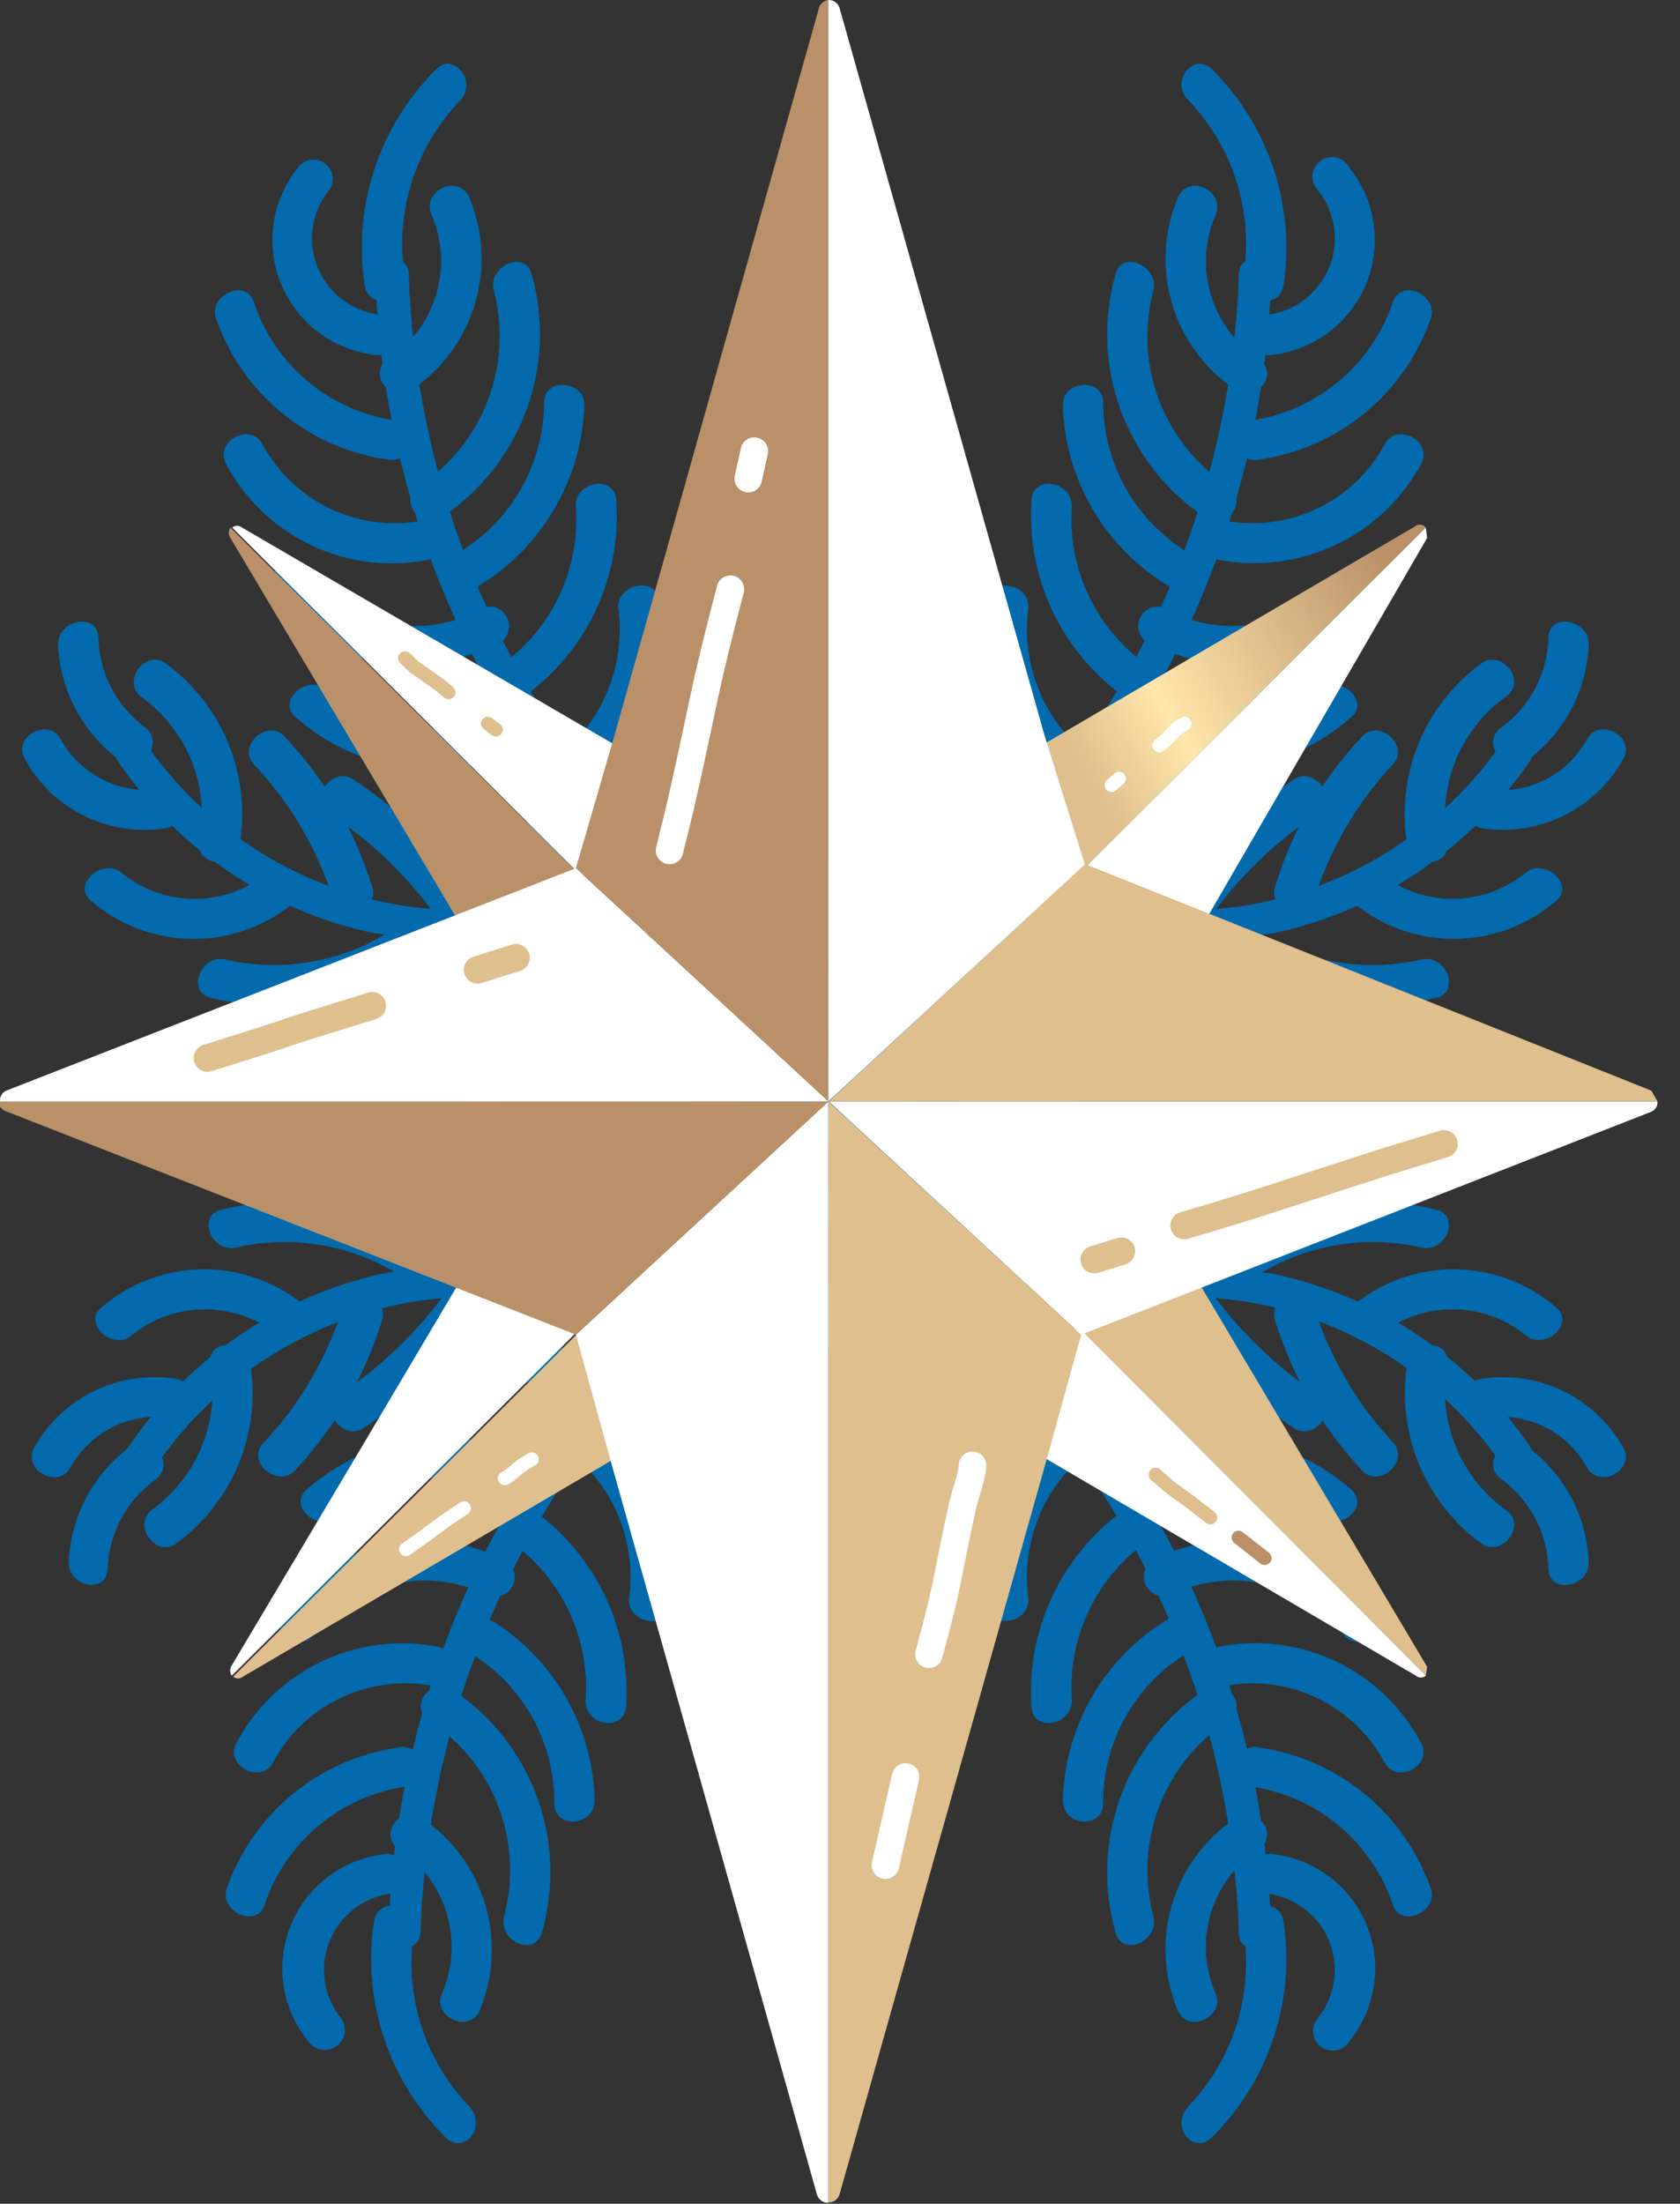 <svg width="61" height="80" viewBox="0 0 61 80" fill="none" xmlns="http://www.w3.org/2000/svg">
<rect x="0" y="0" width="61" height="80" fill="#333333" stroke="none"/>
<g clip-path="url(#clip0)">
<path d="M46.158 10.093C45.899 18.085 42.712 25.705 37.198 31.516C36.619 32.114 36.006 32.68 35.362 33.209C38.584 33.389 41.815 33.287 45.019 32.904C46.96 32.612 48.819 31.919 50.477 30.869C52.134 29.819 53.552 28.436 54.641 26.808C55.049 26.198 55.984 26.977 55.576 27.587C53.407 30.799 50.075 33.05 46.277 33.87C42.203 34.47 38.076 34.629 33.968 34.344C31.845 35.93 29.625 37.384 27.321 38.696C24.043 40.39 21.118 42.689 18.701 45.47C18.242 45.113 17.732 44.828 17.188 44.623C17.341 44.234 17.511 43.861 17.698 43.472C18.339 43.167 18.943 42.792 19.5 42.354C19.398 42.608 19.262 42.845 19.16 43.099C21.724 40.736 24.58 38.71 27.661 37.07C29.206 36.288 30.665 35.345 32.013 34.259C33.016 33.328 34.274 32.701 35.277 31.753C41.236 26.008 44.717 18.18 44.985 9.924C45.019 9.128 46.192 9.365 46.158 10.093Z" fill="#026AAD"/>
<path d="M44.032 2.54C45.047 3.556 45.808 4.794 46.254 6.156C46.7 7.518 46.818 8.965 46.6 10.381C46.447 11.296 44.9 11.008 45.138 10.093C45.334 8.934 45.255 7.744 44.907 6.621C44.559 5.497 43.95 4.471 43.132 3.624C42.468 2.93 43.37 1.846 44.032 2.54Z" fill="#026AAD"/>
<path d="M49.014 6.114C49.48 6.703 49.779 7.405 49.88 8.148C49.981 8.891 49.88 9.647 49.589 10.339C49.297 11.03 48.826 11.631 48.222 12.079C47.619 12.527 46.906 12.806 46.158 12.888C45.964 12.91 45.769 12.855 45.616 12.734C45.463 12.614 45.364 12.437 45.342 12.244C45.319 12.051 45.374 11.857 45.496 11.704C45.617 11.552 45.794 11.454 45.988 11.431C46.489 11.373 46.965 11.181 47.365 10.876C47.766 10.57 48.077 10.163 48.265 9.697C48.453 9.231 48.511 8.723 48.433 8.226C48.356 7.73 48.145 7.263 47.824 6.876C47.758 6.799 47.709 6.708 47.68 6.611C47.652 6.513 47.645 6.41 47.66 6.31C47.675 6.209 47.711 6.113 47.766 6.028C47.821 5.942 47.894 5.87 47.98 5.815C48.066 5.76 48.163 5.724 48.263 5.709C48.364 5.695 48.467 5.702 48.565 5.73C48.663 5.758 48.754 5.807 48.831 5.873C48.909 5.94 48.971 6.022 49.014 6.114Z" fill="#026AAD"/>
<path d="M44.135 7.807C43.738 8.721 43.678 9.745 43.964 10.698C44.249 11.652 44.864 12.475 45.699 13.023C46.498 13.582 45.58 14.716 44.798 14.107C43.71 13.358 42.915 12.258 42.546 10.993C42.178 9.729 42.258 8.376 42.775 7.163C43.166 6.283 44.509 6.926 44.135 7.807Z" fill="#026AAD"/>
<path d="M45.478 15.258C46.642 15.076 47.734 14.579 48.633 13.82C49.533 13.061 50.206 12.071 50.578 10.957C50.884 10.076 52.278 10.737 51.938 11.6C51.467 12.93 50.639 14.106 49.546 15.001C48.452 15.897 47.133 16.477 45.733 16.681C44.713 16.867 44.577 15.411 45.478 15.258Z" fill="#026AAD"/>
<path d="M41.873 10.567C41.527 11.882 41.603 13.273 42.091 14.542C42.579 15.812 43.454 16.898 44.594 17.646C45.393 18.188 44.475 19.34 43.675 18.73C42.289 17.777 41.238 16.414 40.67 14.834C40.103 13.254 40.048 11.537 40.513 9.924C40.768 9.043 42.128 9.704 41.873 10.567Z" fill="#026AAD"/>
<path d="M44.542 18.916C45.669 19.109 46.828 18.945 47.856 18.447C48.884 17.949 49.729 17.141 50.272 16.139C50.697 15.326 51.972 15.97 51.632 16.782C50.952 18.069 49.879 19.106 48.568 19.746C47.257 20.385 45.776 20.593 44.339 20.339C44.149 20.312 43.978 20.211 43.864 20.059C43.749 19.906 43.699 19.715 43.727 19.526C43.754 19.337 43.855 19.167 44.008 19.053C44.161 18.938 44.353 18.889 44.542 18.916Z" fill="#026AAD"/>
<path d="M40.054 14.581C40.053 15.717 40.355 16.833 40.928 17.815C41.502 18.796 42.327 19.609 43.318 20.169C44.169 20.644 43.59 21.948 42.757 21.456C41.525 20.794 40.491 19.818 39.759 18.628C39.028 17.439 38.625 16.077 38.592 14.683C38.592 13.802 40.054 13.717 40.054 14.581Z" fill="#026AAD"/>
<path d="M42.536 22.219C43.589 22.727 44.785 22.86 45.924 22.595C47.063 22.33 48.076 21.683 48.793 20.762C49.337 20.051 50.493 21.016 49.949 21.744C49.007 22.887 47.703 23.678 46.251 23.985C44.799 24.293 43.286 24.1 41.958 23.438C41.846 23.425 41.738 23.385 41.644 23.322C41.55 23.259 41.472 23.175 41.417 23.076C41.362 22.978 41.332 22.867 41.328 22.755C41.324 22.642 41.348 22.53 41.396 22.428C41.444 22.326 41.516 22.237 41.606 22.168C41.696 22.099 41.801 22.052 41.912 22.032C42.024 22.012 42.139 22.018 42.247 22.05C42.355 22.083 42.455 22.14 42.536 22.219Z" fill="#026AAD"/>
<path d="M38.915 18.425C38.845 19.532 39.059 20.639 39.538 21.641C40.017 22.642 40.745 23.506 41.652 24.149C42.434 24.725 41.516 25.842 40.734 25.233C39.63 24.419 38.749 23.34 38.175 22.097C37.602 20.853 37.353 19.485 37.453 18.12C37.538 17.206 38.983 17.494 38.915 18.425Z" fill="#026AAD"/>
<path d="M40.989 25.656C42.066 26.283 43.312 26.561 44.555 26.452C45.798 26.343 46.976 25.852 47.926 25.047C48.589 24.437 49.762 25.402 49.082 26.012C47.923 27.057 46.463 27.711 44.909 27.881C43.355 28.051 41.788 27.729 40.428 26.96C39.612 26.435 40.139 25.199 40.989 25.656Z" fill="#026AAD"/>
<path d="M37.334 22.117C37.208 23.125 37.347 24.148 37.737 25.086C38.128 26.024 38.756 26.845 39.561 27.468C39.649 27.522 39.724 27.594 39.781 27.68C39.838 27.765 39.876 27.862 39.892 27.964C39.908 28.066 39.902 28.169 39.873 28.268C39.845 28.367 39.796 28.459 39.729 28.537C39.662 28.615 39.578 28.677 39.485 28.72C39.391 28.763 39.289 28.785 39.186 28.785C39.083 28.785 38.981 28.762 38.887 28.719C38.793 28.676 38.71 28.613 38.643 28.535C37.634 27.74 36.849 26.698 36.364 25.511C35.878 24.324 35.709 23.032 35.872 21.761C36.008 20.914 37.453 21.202 37.334 22.117Z" fill="#026AAD"/>
<path d="M38.541 29.162C39.443 29.722 40.499 29.987 41.559 29.92C42.62 29.853 43.633 29.458 44.458 28.789C45.155 28.214 46.039 29.433 45.342 30.009C44.304 30.815 43.046 31.29 41.732 31.372C40.418 31.454 39.111 31.138 37.98 30.466C37.147 29.975 37.708 28.671 38.541 29.162Z" fill="#026AAD"/>
<path d="M36.365 26.723C36.129 27.449 36.059 28.219 36.162 28.975C36.265 29.732 36.538 30.455 36.96 31.092C37.02 31.17 37.063 31.259 37.087 31.354C37.111 31.449 37.115 31.548 37.099 31.644C37.083 31.741 37.047 31.833 36.993 31.915C36.939 31.997 36.869 32.067 36.787 32.121C36.705 32.175 36.612 32.211 36.515 32.228C36.419 32.244 36.319 32.241 36.224 32.217C36.128 32.194 36.039 32.151 35.961 32.091C35.883 32.032 35.818 31.957 35.77 31.871C35.21 31.027 34.85 30.067 34.718 29.063C34.585 28.06 34.683 27.04 35.005 26.08C35.294 25.216 36.654 25.86 36.365 26.723Z" fill="#026AAD"/>
<path d="M57.684 23.421C57.648 24.249 57.424 25.059 57.03 25.789C56.635 26.519 56.08 27.151 55.406 27.638C54.675 28.18 53.706 26.943 54.522 26.401C55.038 26.023 55.46 25.531 55.754 24.964C56.049 24.398 56.209 23.771 56.222 23.133C56.273 22.201 57.735 22.506 57.684 23.421Z" fill="#026AAD"/>
<path d="M54.012 28.654C54.727 28.752 55.454 28.631 56.098 28.307C56.742 27.983 57.271 27.472 57.616 26.842C58.041 26.046 59.316 26.689 58.976 27.485C58.495 28.385 57.748 29.117 56.836 29.58C55.923 30.044 54.89 30.217 53.876 30.076C53.782 30.067 53.691 30.04 53.608 29.996C53.525 29.952 53.451 29.892 53.391 29.82C53.331 29.748 53.286 29.664 53.258 29.575C53.231 29.485 53.221 29.391 53.23 29.297C53.239 29.204 53.266 29.113 53.31 29.03C53.355 28.947 53.415 28.874 53.487 28.814C53.56 28.754 53.644 28.709 53.734 28.682C53.824 28.654 53.918 28.645 54.012 28.654Z" fill="#026AAD"/>
<path d="M53.791 24.081C54.522 23.539 55.491 24.759 54.658 25.301C53.847 25.89 53.218 26.695 52.846 27.623C52.473 28.552 52.37 29.566 52.55 30.55C52.703 31.482 51.241 31.567 51.088 30.635C50.887 29.401 51.034 28.135 51.511 26.978C51.988 25.821 52.777 24.819 53.791 24.081Z" fill="#026AAD"/>
<path d="M50.102 31.702C50.848 32.301 51.778 32.628 52.737 32.628C53.696 32.628 54.626 32.301 55.372 31.702C56.035 31.109 57.191 32.075 56.528 32.684C55.518 33.562 54.23 34.057 52.889 34.082C51.549 34.107 50.243 33.66 49.201 32.82C48.419 32.193 49.337 31.109 50.102 31.702Z" fill="#026AAD"/>
<path d="M49.456 26.74C50.068 26.079 51.156 27.045 50.612 27.705C49.252 29.151 48.245 30.889 47.671 32.786C47.399 33.666 45.971 33.006 46.311 32.142C46.926 30.124 48.003 28.275 49.456 26.74Z" fill="#026AAD"/>
<path d="M45.002 33.361C45.921 34.082 46.991 34.588 48.132 34.843C49.273 35.098 50.458 35.095 51.598 34.835C52.499 34.615 53.06 36.003 52.142 36.224C50.76 36.56 49.32 36.582 47.928 36.289C46.536 35.996 45.228 35.395 44.1 34.53C43.319 33.87 44.237 32.786 45.002 33.361Z" fill="#026AAD"/>
<path d="M46.974 28.298C47.722 27.79 48.674 29.026 47.841 29.534C46.025 30.739 44.493 32.322 43.352 34.175C42.877 34.937 41.652 33.954 42.197 33.192C43.422 31.241 45.05 29.573 46.974 28.298Z" fill="#026AAD"/>
<path d="M40.734 33.836C41.238 34.775 42.008 35.545 42.948 36.051C43.888 36.557 44.957 36.776 46.022 36.681C46.203 36.677 46.379 36.741 46.516 36.86C46.653 36.979 46.74 37.144 46.762 37.324C46.783 37.503 46.736 37.684 46.631 37.831C46.526 37.979 46.369 38.081 46.192 38.12C44.863 38.248 43.526 37.985 42.347 37.361C41.168 36.738 40.199 35.783 39.561 34.615C39.085 33.785 40.258 32.989 40.734 33.836Z" fill="#026AAD"/>
<path d="M43.489 29.466C44.355 29.179 44.9 30.567 44.032 30.855C42.192 31.445 40.546 32.522 39.272 33.971C38.66 34.649 37.572 33.683 38.116 33.006C39.551 31.363 41.409 30.139 43.489 29.466Z" fill="#026AAD"/>
<path d="M36.297 33.599C36.581 34.772 37.225 35.828 38.139 36.62C39.053 37.412 40.192 37.901 41.397 38.019C41.587 38.043 41.758 38.142 41.875 38.293C41.991 38.444 42.043 38.634 42.018 38.823C41.993 39.012 41.894 39.183 41.743 39.299C41.591 39.414 41.4 39.466 41.21 39.441C39.688 39.249 38.263 38.593 37.131 37.562C35.999 36.531 35.214 35.176 34.886 33.683C34.631 32.752 36.093 32.684 36.297 33.599Z" fill="#026AAD"/>
<path d="M34.512 28.01C33.728 29.71 33.59 31.635 34.121 33.429C34.149 33.602 34.115 33.778 34.023 33.927C33.932 34.077 33.79 34.188 33.623 34.241C33.456 34.295 33.276 34.286 33.114 34.218C32.953 34.15 32.821 34.026 32.744 33.87C32.079 31.724 32.23 29.409 33.169 27.367C33.526 26.537 34.886 27.18 34.512 28.01Z" fill="#026AAD"/>
<path d="M31.962 35.749C32.507 36.642 33.281 37.375 34.204 37.872C35.127 38.369 36.166 38.612 37.215 38.577C38.167 38.577 38.337 40 37.402 40.034C36.088 40.076 34.785 39.777 33.623 39.165C32.46 38.554 31.477 37.651 30.772 36.545C30.666 36.388 30.627 36.195 30.664 36.01C30.7 35.824 30.809 35.66 30.967 35.555C31.125 35.449 31.319 35.41 31.505 35.447C31.692 35.483 31.856 35.592 31.962 35.749Z" fill="#026AAD"/>
<path d="M30.653 30.635C31.35 30.043 32.217 31.262 31.537 31.855C30.841 32.459 30.294 33.215 29.937 34.063C29.58 34.912 29.424 35.83 29.48 36.749C29.491 36.942 29.425 37.131 29.296 37.276C29.166 37.42 28.985 37.508 28.791 37.519C28.597 37.53 28.407 37.464 28.262 37.336C28.117 37.207 28.029 37.026 28.018 36.833C27.939 35.667 28.137 34.498 28.594 33.422C29.052 32.345 29.757 31.391 30.653 30.635Z" fill="#026AAD"/>
<path d="M27.406 38.408C28.003 39.218 28.834 39.825 29.789 40.149C30.744 40.473 31.775 40.498 32.744 40.22C33.628 39.949 34.172 41.338 33.288 41.609C32.006 41.976 30.642 41.942 29.381 41.512C28.119 41.082 27.02 40.276 26.233 39.204C25.638 38.425 26.828 37.646 27.406 38.408Z" fill="#026AAD"/>
<path d="M27.848 35.868L24.754 39.983C24.209 40.712 23.053 39.746 23.598 39.018L26.692 34.903C27.236 34.175 28.392 35.14 27.848 35.868Z" fill="#026AAD"/>
<path d="M23.138 40.694C23.573 41.187 24.16 41.521 24.807 41.644C25.453 41.766 26.123 41.671 26.709 41.372C27.508 40.932 28.409 42.151 27.593 42.591C26.733 43.062 25.742 43.236 24.773 43.085C23.804 42.935 22.913 42.47 22.237 41.761C21.557 41.084 22.458 39.983 23.138 40.694Z" fill="#026AAD"/>
<path d="M23.648 38.374L21.557 42.472C21.132 43.285 19.857 42.642 20.197 41.829L22.288 37.731C22.696 36.918 24.056 37.561 23.648 38.374Z" fill="#026AAD"/>
<path d="M19.585 42.946C20.256 43.403 21.032 43.682 21.84 43.759C22.649 43.836 23.464 43.708 24.209 43.387C25.043 43.014 25.587 44.403 24.753 44.758C23.827 45.149 22.819 45.307 21.817 45.219C20.815 45.13 19.85 44.798 19.007 44.25C18.208 43.742 18.769 42.438 19.585 42.946Z" fill="#026AAD"/>
<path d="M46.158 70.008C45.892 62.024 42.706 54.411 37.198 48.603C36.62 47.993 36.008 47.434 35.362 46.909C38.584 46.739 41.814 46.84 45.019 47.214C46.962 47.51 48.821 48.206 50.478 49.259C52.135 50.311 53.553 51.697 54.641 53.328C55.049 53.92 55.984 53.141 55.576 52.549C53.408 49.333 50.076 47.076 46.277 46.249C42.203 45.649 38.076 45.49 33.968 45.775C31.849 44.188 29.628 42.74 27.321 41.439C24.039 39.751 21.113 37.451 18.701 34.666C18.239 35.021 17.73 35.312 17.188 35.529C17.341 35.902 17.511 36.291 17.698 36.664C18.339 36.974 18.944 37.355 19.5 37.798C19.398 37.544 19.262 37.291 19.16 37.036C21.719 39.405 24.577 41.431 27.661 43.065C29.203 43.854 30.661 44.796 32.013 45.876C33.016 46.808 34.274 47.451 35.277 48.4C41.242 54.14 44.724 61.971 44.985 70.229C45.019 70.991 46.192 70.754 46.158 70.008Z" fill="#026AAD"/>
<path d="M44.032 77.561C45.047 76.546 45.808 75.308 46.254 73.946C46.7 72.584 46.818 71.136 46.6 69.721C46.447 68.806 44.9 69.111 45.138 70.009C45.334 71.168 45.255 72.357 44.907 73.481C44.559 74.604 43.95 75.631 43.132 76.478C42.468 77.24 43.37 78.273 44.032 77.561Z" fill="#026AAD"/>
<path d="M49.014 74.073C49.485 73.486 49.789 72.783 49.893 72.038C49.997 71.293 49.898 70.534 49.606 69.841C49.313 69.147 48.839 68.546 48.232 68.098C47.625 67.651 46.909 67.375 46.158 67.299C45.976 67.296 45.8 67.359 45.663 67.478C45.526 67.597 45.439 67.762 45.418 67.942C45.397 68.121 45.443 68.302 45.548 68.45C45.654 68.597 45.81 68.7 45.988 68.738C46.489 68.797 46.965 68.989 47.365 69.294C47.766 69.599 48.077 70.006 48.265 70.473C48.453 70.939 48.511 71.447 48.433 71.944C48.356 72.44 48.145 72.907 47.824 73.294C47.764 73.371 47.72 73.46 47.697 73.555C47.673 73.65 47.669 73.749 47.685 73.846C47.701 73.942 47.737 74.035 47.791 74.117C47.845 74.199 47.915 74.269 47.997 74.323C48.079 74.376 48.172 74.413 48.269 74.429C48.365 74.446 48.465 74.442 48.56 74.419C48.656 74.395 48.745 74.353 48.823 74.293C48.901 74.233 48.966 74.159 49.014 74.073Z" fill="#026AAD"/>
<path d="M44.135 72.363C43.737 71.446 43.676 70.42 43.962 69.463C44.248 68.506 44.862 67.68 45.699 67.13C46.498 66.571 45.58 65.436 44.798 66.046C43.709 66.798 42.913 67.9 42.544 69.168C42.176 70.436 42.257 71.791 42.774 73.006C43.166 73.853 44.509 73.175 44.135 72.363Z" fill="#026AAD"/>
<path d="M45.478 64.86C46.643 65.039 47.737 65.535 48.637 66.294C49.537 67.053 50.209 68.046 50.578 69.162C50.884 70.025 52.278 69.365 51.938 68.518C51.467 67.189 50.639 66.013 49.546 65.117C48.452 64.222 47.133 63.641 45.733 63.438C44.713 63.252 44.577 64.691 45.478 64.86Z" fill="#026AAD"/>
<path d="M41.873 69.534C41.528 68.222 41.605 66.834 42.093 65.567C42.581 64.301 43.456 63.218 44.594 62.472C45.393 61.914 44.475 60.779 43.675 61.389C42.288 62.337 41.236 63.697 40.669 65.274C40.101 66.852 40.047 68.568 40.513 70.178C40.768 71.058 42.129 70.466 41.873 69.534Z" fill="#026AAD"/>
<path d="M44.542 61.186C45.671 60.991 46.833 61.157 47.861 61.658C48.89 62.16 49.734 62.973 50.272 63.98C50.697 64.776 51.972 64.132 51.632 63.336C50.965 62.038 49.894 60.989 48.58 60.345C47.266 59.701 45.778 59.497 44.339 59.763C44.245 59.776 44.154 59.808 44.073 59.856C43.992 59.904 43.92 59.968 43.864 60.043C43.807 60.119 43.765 60.205 43.742 60.296C43.718 60.387 43.713 60.483 43.727 60.576C43.74 60.669 43.772 60.759 43.82 60.84C43.868 60.922 43.932 60.992 44.008 61.049C44.084 61.106 44.17 61.147 44.261 61.17C44.353 61.194 44.449 61.199 44.542 61.186Z" fill="#026AAD"/>
<path d="M40.054 65.47C40.048 64.333 40.347 63.215 40.921 62.232C41.495 61.25 42.323 60.438 43.318 59.882C44.169 59.407 43.59 58.103 42.757 58.578C41.525 59.24 40.491 60.216 39.759 61.406C39.028 62.595 38.625 63.957 38.592 65.351C38.592 66.317 40.054 66.401 40.054 65.47Z" fill="#026AAD"/>
<path d="M42.536 57.883C43.589 57.374 44.785 57.242 45.924 57.507C47.063 57.772 48.076 58.419 48.793 59.34C49.337 60.068 50.493 59.085 49.949 58.374C49.021 57.214 47.723 56.404 46.27 56.078C44.818 55.751 43.297 55.928 41.958 56.579C41.785 56.655 41.649 56.797 41.58 56.974C41.512 57.15 41.516 57.346 41.593 57.519C41.669 57.692 41.812 57.827 41.989 57.896C42.166 57.964 42.363 57.959 42.536 57.883Z" fill="#026AAD"/>
<path d="M38.915 61.694C38.843 60.584 39.057 59.474 39.536 58.469C40.015 57.465 40.744 56.599 41.652 55.953C42.434 55.377 41.516 54.259 40.734 54.869C39.632 55.685 38.753 56.764 38.18 58.007C37.606 59.25 37.356 60.617 37.453 61.981C37.538 62.913 38.983 62.608 38.915 61.694Z" fill="#026AAD"/>
<path d="M40.989 54.445C42.068 53.823 43.313 53.548 44.554 53.657C45.796 53.766 46.973 54.254 47.926 55.055C48.589 55.665 49.762 54.699 49.082 54.09C47.919 53.052 46.46 52.403 44.908 52.232C43.356 52.062 41.79 52.38 40.428 53.141C39.612 53.615 40.139 54.919 40.989 54.445Z" fill="#026AAD"/>
<path d="M37.334 57.985C37.208 56.979 37.346 55.959 37.737 55.023C38.128 54.088 38.756 53.27 39.561 52.65C39.641 52.593 39.709 52.52 39.759 52.436C39.809 52.351 39.842 52.258 39.854 52.16C39.866 52.063 39.858 51.964 39.83 51.87C39.802 51.776 39.755 51.688 39.691 51.614C39.627 51.538 39.549 51.477 39.461 51.434C39.372 51.391 39.276 51.366 39.178 51.362C39.079 51.357 38.981 51.373 38.889 51.408C38.797 51.444 38.713 51.497 38.643 51.566C37.637 52.364 36.853 53.406 36.368 54.592C35.883 55.779 35.712 57.069 35.872 58.34C36.008 59.187 37.453 58.899 37.334 57.985Z" fill="#026AAD"/>
<path d="M38.541 50.94C39.443 50.38 40.499 50.115 41.559 50.182C42.62 50.249 43.633 50.644 44.458 51.312C45.155 51.905 46.039 50.669 45.342 50.093C44.302 49.289 43.043 48.817 41.729 48.739C40.416 48.66 39.109 48.979 37.98 49.653C37.147 50.144 37.708 51.431 38.541 50.94Z" fill="#026AAD"/>
<path d="M36.365 53.378C36.131 52.655 36.063 51.888 36.166 51.135C36.269 50.382 36.541 49.661 36.96 49.026C37.013 48.948 37.049 48.861 37.068 48.769C37.086 48.677 37.087 48.583 37.069 48.49C37.05 48.398 37.014 48.311 36.962 48.233C36.91 48.155 36.843 48.088 36.765 48.035C36.687 47.983 36.599 47.947 36.507 47.928C36.414 47.91 36.319 47.91 36.227 47.928C36.135 47.946 36.047 47.982 35.968 48.034C35.89 48.086 35.823 48.152 35.77 48.23C35.21 49.075 34.85 50.035 34.718 51.038C34.585 52.042 34.683 53.062 35.005 54.022C35.294 54.903 36.654 54.242 36.365 53.378Z" fill="#026AAD"/>
<path d="M57.684 56.681C57.648 55.855 57.424 55.048 57.029 54.32C56.635 53.593 56.08 52.964 55.406 52.481C54.675 51.939 53.706 53.158 54.522 53.7C55.038 54.079 55.46 54.571 55.754 55.137C56.049 55.704 56.209 56.331 56.222 56.969C56.273 57.9 57.735 57.612 57.684 56.681Z" fill="#026AAD"/>
<path d="M54.012 51.465C54.725 51.365 55.451 51.484 56.094 51.804C56.738 52.125 57.269 52.632 57.616 53.26C58.041 54.056 59.316 53.412 58.976 52.616C58.493 51.719 57.744 50.991 56.832 50.531C55.92 50.071 54.889 49.9 53.876 50.042C52.856 50.144 53.077 51.566 54.012 51.465Z" fill="#026AAD"/>
<path d="M53.791 56.037C54.522 56.562 55.491 55.343 54.658 54.801C53.847 54.212 53.218 53.407 52.846 52.478C52.473 51.55 52.37 50.535 52.55 49.551C52.703 48.62 51.241 48.552 51.088 49.551C50.901 50.775 51.053 52.027 51.53 53.17C52.007 54.314 52.789 55.305 53.791 56.037Z" fill="#026AAD"/>
<path d="M50.102 48.451C50.85 47.854 51.779 47.529 52.737 47.529C53.695 47.529 54.624 47.854 55.372 48.451C56.035 49.06 57.191 48.095 56.528 47.485C55.52 46.605 54.233 46.107 52.892 46.079C51.552 46.051 50.245 46.495 49.201 47.333C48.419 47.909 49.337 48.992 50.102 48.451Z" fill="#026AAD"/>
<path d="M49.456 53.379C50.068 54.039 51.156 53.074 50.612 52.396C49.252 50.951 48.245 49.212 47.671 47.316C47.399 46.452 45.971 47.096 46.311 47.976C46.934 49.991 48.01 51.839 49.456 53.379Z" fill="#026AAD"/>
<path d="M45.002 46.757C45.921 46.037 46.991 45.53 48.132 45.276C49.273 45.021 50.458 45.023 51.598 45.284C52.499 45.504 53.06 44.132 52.142 43.912C50.76 43.571 49.319 43.546 47.926 43.839C46.533 44.132 45.225 44.736 44.1 45.605C43.319 46.249 44.237 47.316 45.002 46.757Z" fill="#026AAD"/>
<path d="M46.974 51.837C47.722 52.345 48.674 51.126 47.841 50.618C46.032 49.404 44.503 47.823 43.352 45.978C42.877 45.199 41.652 46.181 42.197 46.943C43.422 48.894 45.05 50.563 46.974 51.837Z" fill="#026AAD"/>
<path d="M40.734 46.266C41.235 45.325 42.005 44.554 42.946 44.051C43.888 43.547 44.958 43.334 46.022 43.438C46.216 43.46 46.41 43.405 46.563 43.284C46.717 43.164 46.815 42.987 46.838 42.794C46.86 42.601 46.805 42.407 46.684 42.255C46.563 42.102 46.386 42.004 46.192 41.981C44.865 41.866 43.533 42.136 42.356 42.758C41.18 43.38 40.209 44.328 39.561 45.487C39.085 46.317 40.258 47.112 40.734 46.266Z" fill="#026AAD"/>
<path d="M43.489 50.635C44.355 50.923 44.9 49.534 44.032 49.246C42.185 48.67 40.536 47.59 39.272 46.13C38.66 45.453 37.572 46.418 38.116 47.096C39.546 48.745 41.405 49.969 43.489 50.635Z" fill="#026AAD"/>
<path d="M36.297 46.503C36.583 45.331 37.227 44.276 38.141 43.484C39.055 42.693 40.192 42.203 41.397 42.083C41.587 42.058 41.758 41.96 41.875 41.809C41.991 41.658 42.043 41.467 42.018 41.279C41.993 41.09 41.894 40.919 41.743 40.803C41.591 40.687 41.4 40.636 41.21 40.66C39.687 40.856 38.261 41.516 37.129 42.549C35.997 43.583 35.214 44.94 34.886 46.435C34.631 47.35 36.093 47.417 36.297 46.503Z" fill="#026AAD"/>
<path d="M34.512 52.091C33.728 50.397 33.589 48.477 34.121 46.689C34.376 45.775 33.016 45.317 32.744 46.232C32.078 48.383 32.229 50.704 33.169 52.752C33.526 53.531 34.886 52.921 34.512 52.091Z" fill="#026AAD"/>
<path d="M31.962 44.352C32.512 43.464 33.287 42.735 34.209 42.239C35.131 41.743 36.167 41.496 37.215 41.524C38.167 41.524 38.337 40.119 37.402 40.085C36.087 40.039 34.783 40.337 33.62 40.949C32.457 41.561 31.475 42.466 30.772 43.573C30.712 43.651 30.668 43.74 30.645 43.835C30.621 43.93 30.617 44.029 30.633 44.125C30.649 44.222 30.685 44.314 30.739 44.396C30.793 44.478 30.863 44.548 30.945 44.602C31.027 44.656 31.12 44.692 31.216 44.709C31.313 44.725 31.413 44.721 31.508 44.698C31.604 44.675 31.693 44.632 31.771 44.572C31.849 44.513 31.914 44.438 31.962 44.352Z" fill="#026AAD"/>
<path d="M30.653 49.483C31.35 50.076 32.217 48.84 31.537 48.247C30.83 47.652 30.27 46.902 29.902 46.056C29.533 45.21 29.365 44.291 29.412 43.37C29.412 43.177 29.335 42.992 29.198 42.855C29.06 42.719 28.875 42.642 28.681 42.642C28.487 42.642 28.301 42.719 28.164 42.855C28.027 42.992 27.95 43.177 27.95 43.37C27.895 44.528 28.111 45.682 28.58 46.743C29.049 47.804 29.759 48.742 30.653 49.483Z" fill="#026AAD"/>
<path d="M27.406 41.676C28.003 40.867 28.834 40.259 29.789 39.935C30.744 39.611 31.775 39.586 32.744 39.864C33.628 40.135 34.172 38.764 33.288 38.493C32.007 38.121 30.641 38.152 29.378 38.582C28.115 39.013 27.017 39.821 26.233 40.898C25.638 41.676 26.828 42.472 27.406 41.676Z" fill="#026AAD"/>
<path d="M27.848 44.234L24.754 40.118C24.209 39.39 23.053 40.355 23.598 41.084L26.692 45.216C27.236 45.944 28.392 44.962 27.848 44.234Z" fill="#026AAD"/>
<path d="M23.138 39.424C23.574 38.934 24.16 38.6 24.805 38.475C25.451 38.349 26.12 38.439 26.709 38.73C27.508 39.187 28.409 37.968 27.593 37.511C26.733 37.04 25.742 36.866 24.773 37.016C23.804 37.166 22.913 37.632 22.237 38.34C21.557 39.035 22.458 40.118 23.138 39.424Z" fill="#026AAD"/>
<path d="M23.648 41.677L21.557 37.578C21.132 36.766 19.857 37.409 20.197 38.222L22.288 42.32C22.696 43.184 24.056 42.54 23.648 41.677Z" fill="#026AAD"/>
<path d="M19.585 37.155C20.257 36.7 21.034 36.422 21.842 36.348C22.651 36.274 23.466 36.406 24.209 36.731C25.043 37.104 25.587 35.715 24.753 35.343C23.825 34.961 22.818 34.807 21.818 34.896C20.817 34.984 19.853 35.312 19.007 35.851C18.208 36.359 18.769 37.68 19.585 37.155Z" fill="#026AAD"/>
<path d="M14.111 70.008C14.377 62.023 17.563 54.411 23.07 48.603C23.648 47.993 24.261 47.434 24.907 46.909C21.685 46.739 18.454 46.84 15.25 47.214C13.307 47.503 11.446 48.193 9.786 49.24C8.126 50.287 6.704 51.668 5.61 53.294C5.202 53.886 4.267 53.108 4.675 52.515C6.84 49.295 10.173 47.037 13.975 46.215C18.043 45.615 22.164 45.456 26.267 45.741C28.394 44.158 30.62 42.71 32.931 41.406C36.212 39.717 39.138 37.417 41.55 34.632C42.013 34.987 42.522 35.278 43.063 35.495C42.91 35.868 42.724 36.257 42.553 36.63C41.91 36.936 41.305 37.317 40.751 37.764C40.853 37.511 40.972 37.257 41.091 37.002C38.529 39.366 35.672 41.392 32.591 43.031C31.049 43.82 29.591 44.762 28.239 45.842C27.236 46.774 25.978 47.417 24.974 48.366C19.01 54.106 15.527 61.937 15.267 70.195C15.165 70.991 13.992 70.754 14.111 70.008Z" fill="#026AAD"/>
<path d="M16.151 77.561C15.136 76.546 14.376 75.308 13.93 73.946C13.484 72.584 13.365 71.136 13.584 69.721C13.737 68.806 15.284 69.111 15.046 70.009C14.849 71.168 14.928 72.357 15.277 73.481C15.625 74.604 16.233 75.631 17.052 76.478C17.715 77.24 16.814 78.273 16.151 77.561Z" fill="#026AAD"/>
<path d="M11.17 74.073C10.698 73.486 10.394 72.783 10.29 72.038C10.186 71.293 10.285 70.534 10.578 69.841C10.87 69.147 11.345 68.546 11.951 68.098C12.558 67.651 13.275 67.375 14.026 67.299C14.207 67.296 14.383 67.359 14.52 67.478C14.657 67.597 14.745 67.762 14.766 67.942C14.787 68.121 14.74 68.302 14.635 68.45C14.53 68.597 14.373 68.7 14.196 68.738C13.699 68.805 13.229 69.002 12.835 69.311C12.441 69.619 12.137 70.027 11.955 70.492C11.773 70.957 11.719 71.462 11.799 71.955C11.879 72.448 12.09 72.91 12.411 73.294C12.462 73.375 12.497 73.466 12.513 73.56C12.529 73.655 12.527 73.751 12.505 73.845C12.484 73.939 12.444 74.027 12.389 74.105C12.333 74.184 12.263 74.25 12.181 74.302C12.1 74.353 12.009 74.387 11.914 74.403C11.819 74.42 11.722 74.417 11.628 74.396C11.534 74.375 11.445 74.335 11.367 74.28C11.288 74.224 11.221 74.154 11.17 74.073Z" fill="#026AAD"/>
<path d="M16.049 72.363C16.447 71.446 16.508 70.42 16.222 69.463C15.936 68.506 15.321 67.68 14.485 67.13C13.686 66.571 14.604 65.436 15.386 66.046C16.47 66.802 17.262 67.904 17.63 69.171C17.998 70.437 17.92 71.79 17.409 73.006C17.018 73.853 15.658 73.175 16.049 72.363Z" fill="#026AAD"/>
<path d="M14.706 64.86C13.54 65.037 12.445 65.532 11.545 66.292C10.644 67.051 9.973 68.045 9.606 69.162C9.3 70.025 7.906 69.365 8.246 68.518C8.717 67.189 9.544 66.013 10.638 65.117C11.732 64.222 13.05 63.641 14.451 63.438C15.437 63.252 15.607 64.691 14.706 64.86Z" fill="#026AAD"/>
<path d="M18.31 69.534C18.655 68.222 18.578 66.834 18.09 65.567C17.602 64.301 16.728 63.218 15.59 62.472C14.791 61.914 15.709 60.779 16.508 61.389C17.895 62.337 18.947 63.697 19.515 65.274C20.082 66.852 20.137 68.568 19.67 70.178C19.398 71.058 18.055 70.466 18.31 69.534Z" fill="#026AAD"/>
<path d="M15.641 61.185C14.512 60.991 13.351 61.157 12.322 61.658C11.293 62.16 10.45 62.972 9.912 63.98C9.487 64.776 8.211 64.132 8.551 63.336C9.217 62.044 10.282 60.999 11.589 60.356C12.896 59.713 14.376 59.505 15.811 59.763C16 59.785 16.173 59.882 16.291 60.031C16.409 60.181 16.462 60.37 16.44 60.559C16.417 60.748 16.32 60.92 16.171 61.037C16.021 61.155 15.83 61.208 15.641 61.185Z" fill="#026AAD"/>
<path d="M20.129 65.47C20.136 64.333 19.836 63.215 19.262 62.232C18.688 61.25 17.86 60.438 16.865 59.882C16.015 59.407 16.576 58.103 17.426 58.578C18.658 59.24 19.693 60.216 20.424 61.406C21.156 62.595 21.558 63.957 21.591 65.351C21.591 66.317 20.129 66.401 20.129 65.47Z" fill="#026AAD"/>
<path d="M17.647 57.883C16.595 57.374 15.399 57.242 14.26 57.507C13.121 57.772 12.108 58.419 11.391 59.34C10.847 60.068 9.691 59.086 10.235 58.374C11.16 57.215 12.454 56.406 13.904 56.08C15.354 55.753 16.872 55.929 18.208 56.579C18.301 56.611 18.386 56.661 18.459 56.728C18.531 56.794 18.589 56.874 18.628 56.964C18.668 57.053 18.689 57.15 18.69 57.247C18.69 57.345 18.671 57.442 18.632 57.532C18.593 57.622 18.536 57.703 18.465 57.77C18.393 57.837 18.309 57.888 18.216 57.921C18.124 57.954 18.026 57.968 17.928 57.961C17.83 57.955 17.734 57.928 17.647 57.883Z" fill="#026AAD"/>
<path d="M21.268 61.694C21.34 60.584 21.126 59.474 20.647 58.469C20.168 57.465 19.44 56.599 18.531 55.953C17.749 55.377 18.667 54.259 19.432 54.869C20.54 55.681 21.424 56.758 22 58.002C22.577 59.246 22.828 60.615 22.73 61.981C22.611 62.913 21.183 62.608 21.268 61.694Z" fill="#026AAD"/>
<path d="M19.211 54.445C18.133 53.823 16.887 53.548 15.646 53.657C14.405 53.766 13.227 54.254 12.275 55.055C11.612 55.665 10.439 54.699 11.119 54.09C12.281 53.052 13.741 52.403 15.293 52.232C16.844 52.062 18.411 52.38 19.772 53.141C20.605 53.615 20.044 54.919 19.211 54.445Z" fill="#026AAD"/>
<path d="M22.849 57.985C22.976 56.979 22.837 55.959 22.446 55.023C22.056 54.088 21.427 53.27 20.622 52.65C20.542 52.593 20.475 52.52 20.424 52.436C20.374 52.351 20.342 52.258 20.33 52.16C20.317 52.063 20.326 51.964 20.354 51.87C20.382 51.776 20.429 51.688 20.492 51.614C20.556 51.538 20.634 51.477 20.723 51.434C20.811 51.391 20.908 51.366 21.006 51.362C21.104 51.357 21.203 51.373 21.295 51.408C21.387 51.444 21.47 51.497 21.54 51.566C22.547 52.363 23.33 53.405 23.813 54.592C24.296 55.779 24.462 57.071 24.294 58.34C24.175 59.187 22.713 58.899 22.849 57.985Z" fill="#026AAD"/>
<path d="M21.642 50.94C20.74 50.38 19.685 50.115 18.624 50.182C17.563 50.249 16.55 50.644 15.726 51.312C15.012 51.905 14.145 50.669 14.842 50.093C15.881 49.289 17.14 48.817 18.454 48.739C19.768 48.66 21.075 48.979 22.203 49.653C23.036 50.144 22.475 51.431 21.642 50.94Z" fill="#026AAD"/>
<path d="M23.818 53.378C24.052 52.655 24.12 51.888 24.017 51.135C23.914 50.382 23.643 49.661 23.223 49.026C23.171 48.948 23.134 48.861 23.116 48.769C23.097 48.677 23.097 48.583 23.115 48.49C23.133 48.398 23.169 48.311 23.221 48.233C23.274 48.155 23.341 48.088 23.419 48.035C23.497 47.983 23.585 47.947 23.677 47.928C23.769 47.91 23.864 47.91 23.956 47.928C24.049 47.946 24.137 47.982 24.215 48.034C24.294 48.086 24.361 48.152 24.413 48.23C24.973 49.075 25.333 50.035 25.466 51.038C25.599 52.042 25.5 53.062 25.178 54.022C24.889 54.903 23.529 54.242 23.818 53.378Z" fill="#026AAD"/>
<path d="M2.499 56.681C2.535 55.855 2.759 55.048 3.154 54.32C3.549 53.593 4.104 52.964 4.777 52.481C5.508 51.939 6.392 53.158 5.661 53.7C5.143 54.068 4.715 54.55 4.412 55.107C4.109 55.665 3.937 56.284 3.91 56.918C3.91 57.9 2.448 57.612 2.499 56.681Z" fill="#026AAD"/>
<path d="M6.171 51.465C5.459 51.365 4.733 51.484 4.089 51.804C3.446 52.125 2.915 52.632 2.567 53.26C2.142 54.056 0.867 53.412 1.207 52.616C1.691 51.719 2.439 50.991 3.351 50.531C4.263 50.071 5.295 49.9 6.307 50.042C7.31 50.144 7.106 51.566 6.171 51.465Z" fill="#026AAD"/>
<path d="M6.392 56.037C5.661 56.562 4.777 55.343 5.525 54.801C6.337 54.212 6.965 53.407 7.338 52.478C7.711 51.55 7.813 50.535 7.633 49.551C7.48 48.62 8.943 48.552 9.096 49.551C9.283 50.775 9.13 52.027 8.654 53.17C8.177 54.314 7.395 55.305 6.392 56.037Z" fill="#026AAD"/>
<path d="M10.082 48.451C9.334 47.854 8.404 47.529 7.446 47.529C6.488 47.529 5.559 47.854 4.811 48.451C4.148 49.06 2.992 48.095 3.655 47.485C4.663 46.605 5.951 46.107 7.291 46.079C8.631 46.051 9.939 46.495 10.983 47.333C11.765 47.909 10.847 48.992 10.082 48.451Z" fill="#026AAD"/>
<path d="M10.71 53.379C10.098 54.039 8.925 53.074 9.554 52.396C10.914 50.951 11.921 49.212 12.496 47.316C12.768 46.452 14.196 47.096 13.856 47.976C13.232 49.991 12.157 51.839 10.71 53.379Z" fill="#026AAD"/>
<path d="M15.182 46.757C14.262 46.037 13.193 45.53 12.051 45.276C10.91 45.021 9.726 45.023 8.585 45.284C7.684 45.504 7.123 44.132 8.041 43.912C9.423 43.571 10.864 43.546 12.257 43.839C13.65 44.132 14.958 44.736 16.083 45.605C16.865 46.249 15.947 47.316 15.182 46.757Z" fill="#026AAD"/>
<path d="M13.21 51.837C12.462 52.345 11.51 51.126 12.343 50.618C14.151 49.404 15.681 47.823 16.831 45.978C17.307 45.199 18.531 46.181 17.987 46.943C16.757 48.89 15.129 50.558 13.21 51.837Z" fill="#026AAD"/>
<path d="M19.449 46.266C18.955 45.304 18.181 44.513 17.229 43.997C16.277 43.48 15.19 43.261 14.111 43.37C13.917 43.392 13.722 43.337 13.569 43.217C13.416 43.096 13.317 42.919 13.295 42.726C13.272 42.533 13.328 42.339 13.449 42.187C13.57 42.034 13.747 41.936 13.941 41.913C15.268 41.8 16.599 42.071 17.775 42.693C18.951 43.315 19.922 44.261 20.571 45.419C21.098 46.316 19.908 47.112 19.449 46.266Z" fill="#026AAD"/>
<path d="M16.695 50.635C15.811 50.923 15.267 49.534 16.151 49.246C17.996 48.665 19.643 47.586 20.911 46.13C21.523 45.453 22.611 46.418 22.067 47.096C20.637 48.745 18.778 49.969 16.695 50.635Z" fill="#026AAD"/>
<path d="M23.887 46.503C23.6 45.331 22.956 44.276 22.042 43.484C21.129 42.693 19.991 42.203 18.786 42.083C18.597 42.056 18.426 41.955 18.311 41.803C18.196 41.65 18.147 41.459 18.174 41.27C18.201 41.081 18.302 40.911 18.455 40.797C18.608 40.682 18.801 40.633 18.99 40.66C20.514 40.856 21.939 41.515 23.071 42.549C24.203 43.583 24.987 44.94 25.314 46.435C25.552 47.349 24.09 47.417 23.887 46.503Z" fill="#026AAD"/>
<path d="M25.672 52.091C26.429 50.413 26.55 48.517 26.012 46.757C25.756 45.843 27.117 45.385 27.389 46.3C28.055 48.451 27.903 50.772 26.964 52.82C26.657 53.531 25.297 52.921 25.672 52.091Z" fill="#026AAD"/>
<path d="M28.222 44.352C27.671 43.464 26.896 42.735 25.974 42.239C25.052 41.743 24.016 41.496 22.968 41.524C22.016 41.524 21.846 40.119 22.781 40.085C24.096 40.039 25.4 40.337 26.563 40.949C27.727 41.561 28.709 42.466 29.412 43.573C29.472 43.651 29.515 43.74 29.539 43.835C29.563 43.93 29.567 44.029 29.55 44.125C29.534 44.222 29.498 44.314 29.444 44.396C29.391 44.478 29.32 44.548 29.238 44.602C29.156 44.656 29.064 44.692 28.967 44.709C28.87 44.725 28.771 44.721 28.675 44.698C28.58 44.675 28.49 44.632 28.412 44.572C28.334 44.513 28.269 44.438 28.222 44.352Z" fill="#026AAD"/>
<path d="M29.531 49.483C28.834 50.076 27.966 48.84 28.647 48.247C29.343 47.643 29.892 46.888 30.248 46.039C30.605 45.19 30.761 44.271 30.704 43.353C30.704 43.16 30.781 42.975 30.918 42.838C31.055 42.702 31.241 42.625 31.435 42.625C31.629 42.625 31.814 42.702 31.952 42.838C32.089 42.975 32.166 43.16 32.166 43.353C32.231 44.508 32.027 45.662 31.57 46.726C31.113 47.789 30.415 48.733 29.531 49.483Z" fill="#026AAD"/>
<path d="M32.812 41.676C32.219 40.866 31.391 40.258 30.439 39.934C29.486 39.609 28.457 39.585 27.491 39.864C26.607 40.135 26.046 38.764 26.947 38.493C28.228 38.123 29.593 38.156 30.855 38.586C32.118 39.016 33.216 39.823 34.002 40.898C34.512 41.676 33.356 42.472 32.812 41.676Z" fill="#026AAD"/>
<path d="M32.336 44.234L35.43 40.118C35.974 39.39 37.13 40.355 36.586 41.084L33.492 45.216C32.948 45.944 31.792 44.962 32.336 44.234Z" fill="#026AAD"/>
<path d="M37.045 39.424C36.609 38.934 36.023 38.6 35.378 38.475C34.733 38.349 34.064 38.439 33.475 38.73C32.676 39.187 31.775 37.968 32.591 37.511C33.442 37.045 34.422 36.869 35.383 37.01C36.343 37.15 37.232 37.6 37.912 38.29C38.609 39.035 37.708 40.119 37.045 39.424Z" fill="#026AAD"/>
<path d="M36.535 41.677L38.626 37.578C39.034 36.766 40.326 37.409 39.986 38.222L37.912 42.371C37.487 43.184 36.212 42.54 36.535 41.677Z" fill="#026AAD"/>
<path d="M40.598 37.155C39.927 36.7 39.15 36.422 38.341 36.348C37.532 36.274 36.718 36.406 35.974 36.731C35.141 37.104 34.597 35.715 35.43 35.343C36.358 34.961 37.365 34.807 38.366 34.896C39.366 34.984 40.33 35.312 41.176 35.851C41.975 36.359 41.414 37.68 40.598 37.155Z" fill="#026AAD"/>
<path d="M51.768 19.153L39.119 31.77L37.759 27.096L51.36 19.119C51.388 19.093 51.421 19.072 51.458 19.059C51.494 19.046 51.533 19.041 51.572 19.044C51.61 19.047 51.648 19.059 51.682 19.078C51.715 19.096 51.745 19.122 51.768 19.153Z" fill="url(#paint0_linear)"/>
<path d="M13.635 10.093C13.905 18.085 17.098 25.703 22.611 31.516C23.212 32.125 23.824 32.69 24.447 33.209C21.226 33.389 17.994 33.287 14.791 32.904C12.85 32.61 10.991 31.916 9.335 30.866C7.678 29.817 6.259 28.434 5.168 26.808C4.76 26.198 3.842 26.977 4.25 27.587C6.413 30.805 9.748 33.059 13.55 33.87C17.618 34.47 21.739 34.629 25.841 34.344C27.97 35.923 30.189 37.376 32.489 38.696C35.772 40.381 38.699 42.681 41.108 45.47C41.575 45.117 42.09 44.831 42.638 44.623L42.128 43.472C41.482 43.167 40.872 42.792 40.309 42.354L40.666 43.099C38.1 40.74 35.243 38.715 32.166 37.07C30.618 36.291 29.159 35.349 27.814 34.259C26.811 33.328 25.535 32.701 24.532 31.753C18.578 26.007 15.103 18.178 14.842 9.924C14.774 9.128 13.601 9.365 13.635 10.093Z" fill="#026AAD"/>
<path d="M15.811 2.54C14.796 3.556 14.036 4.794 13.59 6.156C13.144 7.518 13.025 8.965 13.244 10.381C13.397 11.296 14.944 11.008 14.706 10.093C14.513 8.932 14.595 7.743 14.946 6.619C15.298 5.496 15.908 4.47 16.729 3.624C17.341 2.93 16.44 1.846 15.811 2.54Z" fill="#026AAD"/>
<path d="M10.796 6.113C10.33 6.701 10.031 7.402 9.929 8.144C9.827 8.886 9.926 9.641 10.216 10.332C10.505 11.023 10.975 11.624 11.576 12.073C12.177 12.523 12.888 12.803 13.635 12.887C13.829 12.912 14.024 12.859 14.179 12.74C14.334 12.621 14.434 12.445 14.459 12.252C14.484 12.059 14.431 11.864 14.311 11.71C14.192 11.556 14.016 11.456 13.822 11.431C13.319 11.375 12.841 11.185 12.438 10.881C12.035 10.577 11.722 10.17 11.533 9.703C11.343 9.236 11.283 8.727 11.36 8.229C11.437 7.732 11.647 7.264 11.969 6.875C12.019 6.799 12.053 6.713 12.07 6.623C12.087 6.533 12.086 6.44 12.067 6.351C12.048 6.261 12.012 6.176 11.96 6.1C11.908 6.025 11.842 5.96 11.765 5.91C11.688 5.86 11.601 5.826 11.511 5.809C11.421 5.792 11.328 5.793 11.238 5.812C11.148 5.831 11.062 5.867 10.987 5.919C10.911 5.971 10.846 6.037 10.796 6.113Z" fill="#026AAD"/>
<path d="M15.675 7.807C16.066 8.723 16.122 9.747 15.834 10.7C15.545 11.654 14.929 12.476 14.094 13.023C13.295 13.582 14.213 14.716 15.012 14.107C16.097 13.356 16.89 12.256 17.258 10.992C17.627 9.728 17.548 8.376 17.035 7.163C16.644 6.283 15.284 6.926 15.675 7.807Z" fill="#026AAD"/>
<path d="M14.315 15.258C13.148 15.082 12.054 14.586 11.153 13.826C10.253 13.067 9.582 12.074 9.215 10.957C8.909 10.076 7.514 10.737 7.854 11.6C8.326 12.93 9.153 14.106 10.247 15.001C11.341 15.897 12.659 16.477 14.06 16.681C15.063 16.867 15.233 15.411 14.315 15.258Z" fill="#026AAD"/>
<path d="M17.936 10.567C18.277 11.883 18.198 13.271 17.711 14.54C17.224 15.808 16.351 16.894 15.216 17.646C14.417 18.188 15.335 19.34 16.117 18.73C17.507 17.779 18.561 16.418 19.132 14.837C19.702 13.257 19.76 11.538 19.296 9.924C19.024 9.043 17.664 9.704 17.936 10.567Z" fill="#026AAD"/>
<path d="M15.25 18.916C14.126 19.108 12.969 18.943 11.944 18.445C10.919 17.947 10.077 17.14 9.538 16.139C9.113 15.326 7.837 15.97 8.177 16.782C8.847 18.075 9.915 19.118 11.226 19.758C12.536 20.399 14.018 20.602 15.454 20.339C15.643 20.312 15.814 20.211 15.929 20.059C16.044 19.906 16.093 19.715 16.066 19.526C16.039 19.337 15.938 19.167 15.785 19.053C15.632 18.938 15.439 18.889 15.25 18.916Z" fill="#026AAD"/>
<path d="M19.755 14.581C19.756 15.719 19.453 16.837 18.876 17.819C18.299 18.801 17.47 19.613 16.474 20.169C15.641 20.644 16.202 21.948 17.052 21.456C18.28 20.788 19.311 19.811 20.041 18.623C20.772 17.434 21.178 16.076 21.217 14.683C21.217 13.802 19.755 13.717 19.755 14.581Z" fill="#026AAD"/>
<path d="M17.273 22.219C16.221 22.727 15.025 22.86 13.886 22.595C12.747 22.33 11.734 21.683 11.017 20.762C10.456 20.051 9.317 21.016 9.844 21.744C10.785 22.887 12.089 23.678 13.541 23.985C14.993 24.293 16.507 24.1 17.834 23.438C17.948 23.428 18.058 23.39 18.154 23.329C18.25 23.268 18.33 23.185 18.387 23.086C18.445 22.988 18.478 22.877 18.483 22.764C18.488 22.65 18.466 22.537 18.419 22.433C18.371 22.33 18.299 22.239 18.209 22.169C18.119 22.099 18.014 22.052 17.902 22.03C17.79 22.009 17.674 22.016 17.564 22.048C17.455 22.081 17.355 22.14 17.273 22.219Z" fill="#026AAD"/>
<path d="M20.911 18.425C20.985 19.531 20.774 20.637 20.298 21.639C19.822 22.641 19.097 23.505 18.191 24.149C17.409 24.725 18.31 25.842 19.092 25.233C20.201 24.422 21.084 23.344 21.658 22.1C22.232 20.855 22.478 19.486 22.373 18.12C22.271 17.206 20.809 17.494 20.911 18.425Z" fill="#026AAD"/>
<path d="M18.803 25.656C17.729 26.282 16.485 26.559 15.246 26.45C14.006 26.341 12.831 25.85 11.884 25.047C11.204 24.437 10.048 25.402 10.711 26.012C11.873 27.056 13.336 27.709 14.892 27.879C16.448 28.049 18.019 27.728 19.381 26.96C20.231 26.435 19.67 25.199 18.803 25.656Z" fill="#026AAD"/>
<path d="M22.458 22.117C22.585 23.123 22.448 24.145 22.06 25.082C21.673 26.02 21.049 26.842 20.248 27.468C20.178 27.527 20.12 27.599 20.078 27.68C20.035 27.762 20.009 27.851 20.001 27.942C19.994 28.033 20.004 28.125 20.031 28.212C20.059 28.299 20.104 28.38 20.163 28.45C20.222 28.52 20.295 28.578 20.376 28.62C20.458 28.663 20.547 28.688 20.639 28.696C20.73 28.704 20.822 28.694 20.91 28.666C20.997 28.639 21.079 28.594 21.149 28.535C22.163 27.744 22.952 26.703 23.438 25.515C23.924 24.327 24.091 23.033 23.92 21.761C23.801 20.914 22.339 21.202 22.458 22.117Z" fill="#026AAD"/>
<path d="M21.251 29.162C20.349 29.722 19.294 29.987 18.233 29.92C17.172 29.853 16.159 29.458 15.335 28.789C14.638 28.214 13.771 29.433 14.468 30.009C15.506 30.815 16.764 31.29 18.078 31.372C19.391 31.454 20.699 31.138 21.829 30.466C22.611 29.975 22.101 28.671 21.251 29.162Z" fill="#026AAD"/>
<path d="M23.444 26.723C23.681 27.449 23.75 28.219 23.648 28.975C23.544 29.732 23.272 30.455 22.849 31.092C22.746 31.247 22.708 31.437 22.745 31.619C22.781 31.802 22.889 31.963 23.045 32.066C23.2 32.169 23.391 32.207 23.574 32.17C23.758 32.134 23.919 32.026 24.022 31.871C24.585 31.028 24.948 30.069 25.084 29.065C25.219 28.062 25.124 27.041 24.805 26.08C24.498 25.216 23.155 25.86 23.444 26.723Z" fill="#026AAD"/>
<path d="M2.108 23.421C2.148 24.25 2.375 25.06 2.772 25.791C3.169 26.521 3.727 27.152 4.403 27.638C5.134 28.18 6.001 26.943 5.27 26.401C4.755 26.023 4.333 25.531 4.038 24.964C3.743 24.398 3.583 23.771 3.57 23.133C3.519 22.201 2.074 22.506 2.108 23.421Z" fill="#026AAD"/>
<path d="M5.797 28.654C5.086 28.743 4.364 28.619 3.725 28.296C3.085 27.973 2.558 27.466 2.21 26.842C1.785 26.046 0.51 26.689 0.867 27.485C1.343 28.39 2.089 29.126 3.003 29.59C3.917 30.054 4.953 30.224 5.967 30.076C6.157 30.054 6.329 29.957 6.447 29.808C6.565 29.659 6.619 29.469 6.596 29.28C6.574 29.092 6.477 28.92 6.327 28.802C6.177 28.685 5.987 28.631 5.797 28.654Z" fill="#026AAD"/>
<path d="M6.018 24.081C5.27 23.539 4.403 24.759 5.134 25.301C5.949 25.887 6.58 26.692 6.953 27.621C7.326 28.55 7.426 29.566 7.242 30.55C7.106 31.482 8.569 31.567 8.705 30.635C8.907 29.402 8.763 28.137 8.289 26.981C7.815 25.824 7.029 24.821 6.018 24.081Z" fill="#026AAD"/>
<path d="M9.691 31.702C8.948 32.303 8.021 32.631 7.064 32.631C6.107 32.631 5.18 32.303 4.437 31.702C3.774 31.109 2.601 32.075 3.281 32.684C4.291 33.562 5.58 34.057 6.92 34.082C8.26 34.107 9.567 33.66 10.609 32.82C11.374 32.193 10.473 31.109 9.691 31.702Z" fill="#026AAD"/>
<path d="M10.337 26.74C9.725 26.079 8.637 27.045 9.181 27.705C10.551 29.146 11.564 30.885 12.139 32.786C12.411 33.666 13.839 33.006 13.499 32.142C12.87 30.126 11.788 28.278 10.337 26.74Z" fill="#026AAD"/>
<path d="M14.791 33.361C13.871 34.082 12.802 34.588 11.66 34.843C10.519 35.098 9.335 35.095 8.195 34.835C7.294 34.615 6.749 36.003 7.651 36.224C9.035 36.56 10.478 36.583 11.873 36.29C13.268 35.996 14.579 35.395 15.709 34.53C16.474 33.87 15.573 32.786 14.791 33.361Z" fill="#026AAD"/>
<path d="M12.836 28.298C12.071 27.79 11.136 29.026 11.952 29.534C13.776 30.729 15.309 32.314 16.44 34.175C16.933 34.937 18.14 33.954 17.596 33.192C16.377 31.242 14.754 29.573 12.836 28.298Z" fill="#026AAD"/>
<path d="M19.058 33.836C18.555 34.775 17.785 35.545 16.845 36.051C15.904 36.557 14.835 36.776 13.771 36.681C13.589 36.677 13.413 36.741 13.276 36.86C13.14 36.979 13.052 37.144 13.031 37.324C13.01 37.503 13.056 37.684 13.162 37.831C13.267 37.979 13.424 38.081 13.601 38.12C14.93 38.239 16.266 37.971 17.446 37.349C18.626 36.726 19.599 35.777 20.248 34.615C20.707 33.785 19.534 32.989 19.058 33.836Z" fill="#026AAD"/>
<path d="M16.321 29.466C15.437 29.179 14.893 30.567 15.777 30.855C17.616 31.449 19.26 32.526 20.537 33.971C21.132 34.649 22.237 33.683 21.693 33.006C20.255 31.366 18.399 30.143 16.321 29.466Z" fill="#026AAD"/>
<path d="M23.512 33.599C23.228 34.772 22.585 35.828 21.671 36.62C20.757 37.412 19.618 37.901 18.412 38.019C18.318 38.032 18.228 38.063 18.146 38.112C18.065 38.16 17.994 38.223 17.937 38.299C17.88 38.374 17.839 38.46 17.815 38.551C17.792 38.643 17.787 38.738 17.8 38.831C17.813 38.925 17.845 39.015 17.893 39.096C17.942 39.177 18.006 39.248 18.081 39.305C18.157 39.361 18.243 39.402 18.335 39.426C18.427 39.449 18.522 39.454 18.616 39.441C20.135 39.242 21.557 38.583 22.688 37.553C23.819 36.524 24.605 35.173 24.94 33.683C25.178 32.752 23.716 32.684 23.512 33.599Z" fill="#026AAD"/>
<path d="M25.297 28.01C26.087 29.708 26.232 31.633 25.705 33.429C25.433 34.327 26.811 34.784 27.066 33.87C27.728 31.725 27.583 29.413 26.657 27.367C26.267 26.537 24.906 27.18 25.297 28.01Z" fill="#026AAD"/>
<path d="M27.831 35.749C27.29 36.639 26.521 37.369 25.605 37.866C24.688 38.362 23.655 38.608 22.611 38.577C21.676 38.577 21.489 40 22.441 40.034C23.753 40.075 25.053 39.775 26.213 39.163C27.372 38.551 28.352 37.649 29.055 36.545C29.107 36.465 29.143 36.376 29.161 36.282C29.179 36.188 29.178 36.091 29.158 35.998C29.138 35.904 29.1 35.815 29.046 35.736C28.992 35.657 28.923 35.59 28.842 35.538C28.762 35.485 28.672 35.449 28.578 35.432C28.483 35.414 28.386 35.415 28.292 35.435C28.198 35.454 28.109 35.492 28.03 35.546C27.951 35.6 27.883 35.669 27.831 35.749Z" fill="#026AAD"/>
<path d="M29.14 30.635C28.46 30.043 27.593 31.262 28.273 31.855C28.969 32.458 29.515 33.214 29.869 34.063C30.223 34.912 30.375 35.831 30.313 36.749C30.307 36.844 30.321 36.94 30.352 37.031C30.384 37.121 30.433 37.204 30.497 37.276C30.561 37.347 30.638 37.406 30.725 37.447C30.811 37.489 30.905 37.514 31.001 37.519C31.097 37.525 31.194 37.511 31.284 37.48C31.375 37.448 31.459 37.4 31.531 37.336C31.676 37.207 31.764 37.026 31.775 36.833C31.856 35.666 31.66 34.497 31.202 33.42C30.744 32.343 30.038 31.389 29.14 30.635Z" fill="#026AAD"/>
<path d="M32.387 38.408C31.79 39.218 30.958 39.825 30.003 40.149C29.049 40.473 28.018 40.498 27.049 40.22C26.165 39.949 25.62 41.338 26.505 41.609C27.789 41.977 29.155 41.944 30.42 41.514C31.685 41.084 32.787 40.278 33.577 39.204C34.155 38.425 32.965 37.646 32.387 38.408Z" fill="#026AAD"/>
<path d="M31.962 35.868L35.039 39.983C35.583 40.712 36.739 39.746 36.195 39.018L33.118 34.903C32.574 34.175 31.418 35.14 31.962 35.868Z" fill="#026AAD"/>
<path d="M36.654 40.694C36.22 41.187 35.633 41.521 34.986 41.644C34.339 41.766 33.67 41.671 33.084 41.372C32.302 40.932 31.384 42.151 32.217 42.591C33.077 43.059 34.068 43.231 35.036 43.081C36.004 42.931 36.895 42.467 37.572 41.761C38.235 41.084 37.334 39.983 36.654 40.694Z" fill="#026AAD"/>
<path d="M36.212 38.374L38.303 42.472C38.711 43.285 40.003 42.642 39.663 41.829L37.555 37.731C37.096 36.918 35.736 37.561 36.212 38.374Z" fill="#026AAD"/>
<path d="M40.224 42.946C39.554 43.403 38.778 43.682 37.969 43.759C37.16 43.836 36.346 43.708 35.6 43.387C34.75 43.014 34.206 44.403 35.056 44.758C35.98 45.148 36.985 45.305 37.984 45.217C38.983 45.128 39.945 44.796 40.785 44.25C41.602 43.742 41.04 42.438 40.224 42.946Z" fill="#026AAD"/>
<path d="M51.768 60.83L39 48.112L43.523 46.554L51.819 60.508L51.768 60.83Z" fill="url(#paint1_linear)"/>
<path d="M60.183 39.983C60.19 40.06 60.172 40.138 60.133 40.205C60.093 40.271 60.034 40.324 59.962 40.356L39.255 48.451L30.092 39.983H60.183Z" fill="white"/>
<path d="M51.819 19.526L43.828 33.311L39.119 31.77L51.768 19.153L51.819 19.526Z" fill="white"/>
<path d="M60.183 39.983H30.092L39.391 31.363L59.962 39.594L60.183 39.983Z" fill="url(#paint2_linear)"/>
<path d="M51.768 60.83C51.718 60.873 51.655 60.896 51.59 60.896C51.524 60.896 51.461 60.873 51.411 60.83L37.81 52.853L39.051 48.078L51.768 60.83Z" fill="white"/>
<path d="M39.255 48.451L37.929 53.243L30.483 79.661C30.456 79.748 30.402 79.823 30.328 79.875C30.254 79.927 30.165 79.953 30.075 79.949V39.983L39.255 48.451Z" fill="url(#paint3_linear)"/>
<path d="M22.424 52.887L8.823 60.864C8.774 60.906 8.711 60.93 8.645 60.93C8.579 60.93 8.516 60.906 8.466 60.864L21.234 48.145L22.424 52.887Z" fill="url(#paint4_linear)"/>
<path d="M30.075 39.983V79.966C29.985 79.967 29.897 79.94 29.824 79.888C29.75 79.837 29.695 79.763 29.667 79.678L22.237 53.26L20.911 48.451L30.075 39.983Z" fill="white"/>
<path d="M21.183 48.112L8.415 60.83C8.377 60.776 8.356 60.71 8.356 60.644C8.356 60.577 8.377 60.512 8.415 60.457C11.249 55.704 14.082 50.934 16.916 46.148L21.183 48.112Z" fill="white"/>
<path d="M30.092 39.983L20.911 48.45L0.17 40.322C0.099 40.29 0.039 40.237 -0 40.171C-0.04 40.104 -0.058 40.026 -0.051 39.949L30.092 39.983Z" fill="url(#paint5_linear)"/>
<path d="M21.132 31.837L16.78 33.666L8.365 19.526C8.328 19.471 8.308 19.406 8.308 19.34C8.308 19.273 8.328 19.209 8.365 19.153L21.132 31.837Z" fill="url(#paint6_linear)"/>
<path d="M30.092 39.983H2.00291e-05C-0.008 39.904 0.009 39.824 0.049 39.754C0.088 39.684 0.148 39.628 0.221 39.594L20.911 31.516L30.092 39.983Z" fill="white"/>
<path d="M22.424 27.096L21.149 31.838L8.432 19.153C8.482 19.11 8.545 19.087 8.611 19.087C8.677 19.087 8.74 19.11 8.79 19.153L22.424 27.096Z" fill="white"/>
<path d="M30.075 0V39.983L20.911 31.516L22.288 26.774L29.718 0.356C29.731 0.266 29.773 0.183 29.837 0.119C29.902 0.055 29.985 0.013 30.075 0Z" fill="url(#paint7_linear)"/>
<path d="M39.391 31.38L30.075 39.983V-0C30.165 -0.004 30.254 0.022 30.328 0.074C30.402 0.126 30.456 0.201 30.483 0.288L37.929 26.706L39.391 31.38Z" fill="white"/>
<path d="M24.311 30.872C24.43 30.398 24.617 29.653 24.821 28.755C25.162 27.231 25.331 26.401 25.552 25.368C25.773 24.335 26.079 23.065 26.521 21.388" stroke="white" stroke-miterlimit="10" stroke-linecap="round"/>
<path d="M27.168 17.375L27.389 16.376" stroke="white" stroke-miterlimit="10" stroke-linecap="round"/>
<path d="M35.311 53.192C35.311 53.548 35.09 54.073 34.937 54.716C34.699 55.817 34.58 56.41 34.427 57.189C34.274 57.968 34.053 58.882 33.73 60.051" stroke="white" stroke-miterlimit="10" stroke-linecap="round"/>
<path d="M32.88 64.505L32.149 67.705" stroke="white" stroke-miterlimit="10" stroke-linecap="round"/>
<path d="M52.431 41.524L50.323 42.168L46.923 43.269C46.005 43.573 44.679 43.997 42.995 44.488" fill="white"/>
<path d="M52.431 41.524L50.323 42.168L46.923 43.269C46.005 43.573 44.679 43.997 42.995 44.488" stroke="url(#paint8_linear)" stroke-miterlimit="10" stroke-linecap="round"/>
<path d="M40.717 45.419L39.731 45.724" stroke="url(#paint9_linear)" stroke-miterlimit="10" stroke-linecap="round"/>
<path d="M7.531 38.408L8.875 37.985C9.81 37.697 10.337 37.511 11 37.291L13.516 36.511" fill="white"/>
<path d="M7.531 38.408L8.875 37.985C9.81 37.697 10.337 37.511 11 37.291L13.516 36.511" stroke="url(#paint10_linear)" stroke-miterlimit="10" stroke-linecap="round"/>
<path d="M17.341 35.207L18.735 34.767" stroke="url(#paint11_linear)" stroke-miterlimit="10" stroke-linecap="round"/>
<path d="M14.706 23.895L15.029 24.2L15.675 24.657C15.889 24.802 16.093 24.961 16.287 25.131" fill="white"/>
<path d="M14.706 23.895L15.029 24.2L15.675 24.657C15.889 24.802 16.093 24.961 16.287 25.131" stroke="url(#paint12_linear)" stroke-width="0.5" stroke-miterlimit="10" stroke-linecap="round"/>
<path d="M17.715 26.266L18.004 26.486" stroke="url(#paint13_linear)" stroke-width="0.5" stroke-miterlimit="10" stroke-linecap="round"/>
<path d="M43.013 26.266L42.775 26.418C42.658 26.523 42.55 26.636 42.452 26.757L42.094 27.062" stroke="white" stroke-width="0.5" stroke-miterlimit="10" stroke-linecap="round"/>
<path d="M40.632 28.264L40.36 28.501" stroke="white" stroke-width="0.5" stroke-miterlimit="10" stroke-linecap="round"/>
<path d="M41.959 53.531L42.383 53.904C42.69 54.158 42.894 54.276 43.183 54.496L43.948 55.089" fill="white"/>
<path d="M41.959 53.531L42.383 53.904C42.69 54.158 42.894 54.276 43.183 54.496L43.948 55.089" stroke="url(#paint14_linear)" stroke-width="0.5" stroke-miterlimit="10" stroke-linecap="round"/>
<path d="M44.968 55.817L45.92 56.562" stroke="url(#paint15_linear)" stroke-width="0.5" stroke-miterlimit="10" stroke-linecap="round"/>
<path d="M19.313 52.972L19.075 53.108C18.944 53.195 18.819 53.291 18.701 53.395C18.588 53.5 18.462 53.591 18.327 53.666" stroke="white" stroke-width="0.5" stroke-miterlimit="10" stroke-linecap="round"/>
<path d="M14.74 56.24L15.437 55.749L16.185 55.191L16.848 54.75" stroke="white" stroke-width="0.5" stroke-miterlimit="10" stroke-linecap="round"/>
</g>
<defs>
<linearGradient id="paint0_linear" x1="38.694" y1="29.111" x2="52.694" y2="21.224" gradientUnits="userSpaceOnUse">
<stop offset="0.07" stop-color="#DEBF8D"/>
<stop offset="0.3" stop-color="#FFE6AB"/>
<stop offset="0.57" stop-color="#DEBF8D"/>
<stop offset="0.91" stop-color="#B99068"/>
</linearGradient>
<linearGradient id="paint1_linear" x1="1431.63" y1="4872.99" x2="1528.28" y2="4872.99" gradientUnits="userSpaceOnUse">
<stop offset="0.07" stop-color="#DEBF8D"/>
<stop offset="0.3" stop-color="#FFE6AB"/>
<stop offset="0.57" stop-color="#DEBF8D"/>
<stop offset="0.91" stop-color="#B99068"/>
</linearGradient>
<linearGradient id="paint2_linear" x1="3159.03" y1="2855.47" x2="3676.8" y2="2828.23" gradientUnits="userSpaceOnUse">
<stop offset="0.07" stop-color="#DEBF8D"/>
<stop offset="0.3" stop-color="#FFE6AB"/>
<stop offset="0.57" stop-color="#DEBF8D"/>
<stop offset="0.91" stop-color="#B99068"/>
</linearGradient>
<linearGradient id="paint3_linear" x1="1004.04" y1="13221.3" x2="1004.04" y2="14194.1" gradientUnits="userSpaceOnUse">
<stop offset="0.07" stop-color="#DEBF8D"/>
<stop offset="0.3" stop-color="#FFE6AB"/>
<stop offset="0.57" stop-color="#DEBF8D"/>
<stop offset="0.91" stop-color="#B99068"/>
</linearGradient>
<linearGradient id="paint4_linear" x1="1379.4" y1="4348.86" x2="1273.39" y2="4420.62" gradientUnits="userSpaceOnUse">
<stop offset="0.07" stop-color="#DEBF8D"/>
<stop offset="0.3" stop-color="#FFE6AB"/>
<stop offset="0.57" stop-color="#DEBF8D"/>
<stop offset="0.91" stop-color="#B99068"/>
</linearGradient>
<linearGradient id="paint5_linear" x1="3102.38" y1="2867.04" x2="2589.5" y2="2839.32" gradientUnits="userSpaceOnUse">
<stop offset="0.07" stop-color="#DEBF8D"/>
<stop offset="0.3" stop-color="#FFE6AB"/>
<stop offset="0.57" stop-color="#DEBF8D"/>
<stop offset="0.91" stop-color="#B99068"/>
</linearGradient>
<linearGradient id="paint6_linear" x1="1246.7" y1="4739.82" x2="1172.9" y2="4631.82" gradientUnits="userSpaceOnUse">
<stop offset="0.07" stop-color="#DEBF8D"/>
<stop offset="0.3" stop-color="#FFE6AB"/>
<stop offset="0.57" stop-color="#DEBF8D"/>
<stop offset="0.91" stop-color="#B99068"/>
</linearGradient>
<linearGradient id="paint7_linear" x1="943.312" y1="13191.6" x2="967.72" y2="12255.8" gradientUnits="userSpaceOnUse">
<stop offset="0.07" stop-color="#DEBF8D"/>
<stop offset="0.3" stop-color="#FFE6AB"/>
<stop offset="0.57" stop-color="#DEBF8D"/>
<stop offset="0.91" stop-color="#B99068"/>
</linearGradient>
<linearGradient id="paint8_linear" x1="705.31" y1="626.724" x2="766.244" y2="607.319" gradientUnits="userSpaceOnUse">
<stop offset="0.07" stop-color="#DEBF8D"/>
<stop offset="0.3" stop-color="#FFE6AB"/>
<stop offset="0.57" stop-color="#DEBF8D"/>
<stop offset="0.91" stop-color="#B99068"/>
</linearGradient>
<linearGradient id="paint9_linear" x1="4.111" y1="-118.119" x2="5.623" y2="-118.6" gradientUnits="userSpaceOnUse">
<stop offset="0.07" stop-color="#DEBF8D"/>
<stop offset="0.3" stop-color="#FFE6AB"/>
<stop offset="0.57" stop-color="#DEBF8D"/>
<stop offset="0.91" stop-color="#B99068"/>
</linearGradient>
<linearGradient id="paint10_linear" x1="289.89" y1="375.636" x2="314.981" y2="378.242" gradientUnits="userSpaceOnUse">
<stop offset="0.07" stop-color="#DEBF8D"/>
<stop offset="0.3" stop-color="#FFE6AB"/>
<stop offset="0.57" stop-color="#DEBF8D"/>
<stop offset="0.91" stop-color="#B99068"/>
</linearGradient>
<linearGradient id="paint11_linear" x1="67.541" y1="-380.218" x2="69.323" y2="-380.383" gradientUnits="userSpaceOnUse">
<stop offset="0.07" stop-color="#DEBF8D"/>
<stop offset="0.3" stop-color="#FFE6AB"/>
<stop offset="0.57" stop-color="#DEBF8D"/>
<stop offset="0.91" stop-color="#B99068"/>
</linearGradient>
<linearGradient id="paint12_linear" x1="182.225" y1="423.448" x2="184.421" y2="423.356" gradientUnits="userSpaceOnUse">
<stop offset="0.07" stop-color="#DEBF8D"/>
<stop offset="0.3" stop-color="#FFE6AB"/>
<stop offset="0.57" stop-color="#DEBF8D"/>
<stop offset="0.91" stop-color="#B99068"/>
</linearGradient>
<linearGradient id="paint13_linear" x1="257.121" y1="-78.078" x2="257.202" y2="-78.032" gradientUnits="userSpaceOnUse">
<stop offset="0.07" stop-color="#DEBF8D"/>
<stop offset="0.3" stop-color="#FFE6AB"/>
<stop offset="0.57" stop-color="#DEBF8D"/>
<stop offset="0.91" stop-color="#B99068"/>
</linearGradient>
<linearGradient id="paint14_linear" x1="387.844" y1="648.481" x2="390.916" y2="648.004" gradientUnits="userSpaceOnUse">
<stop offset="0.07" stop-color="#DEBF8D"/>
<stop offset="0.3" stop-color="#FFE6AB"/>
<stop offset="0.57" stop-color="#DEBF8D"/>
<stop offset="0.91" stop-color="#B99068"/>
</linearGradient>
<linearGradient id="paint15_linear" x1="-23.105" y1="-247.699" x2="-22.191" y2="-247.524" gradientUnits="userSpaceOnUse">
<stop offset="0.07" stop-color="#DEBF8D"/>
<stop offset="0.3" stop-color="#FFE6AB"/>
<stop offset="0.57" stop-color="#DEBF8D"/>
<stop offset="0.91" stop-color="#B99068"/>
</linearGradient>
<clipPath id="clip0">
<rect width="60.184" height="80" fill="white"/>
</clipPath>
</defs>
</svg>
